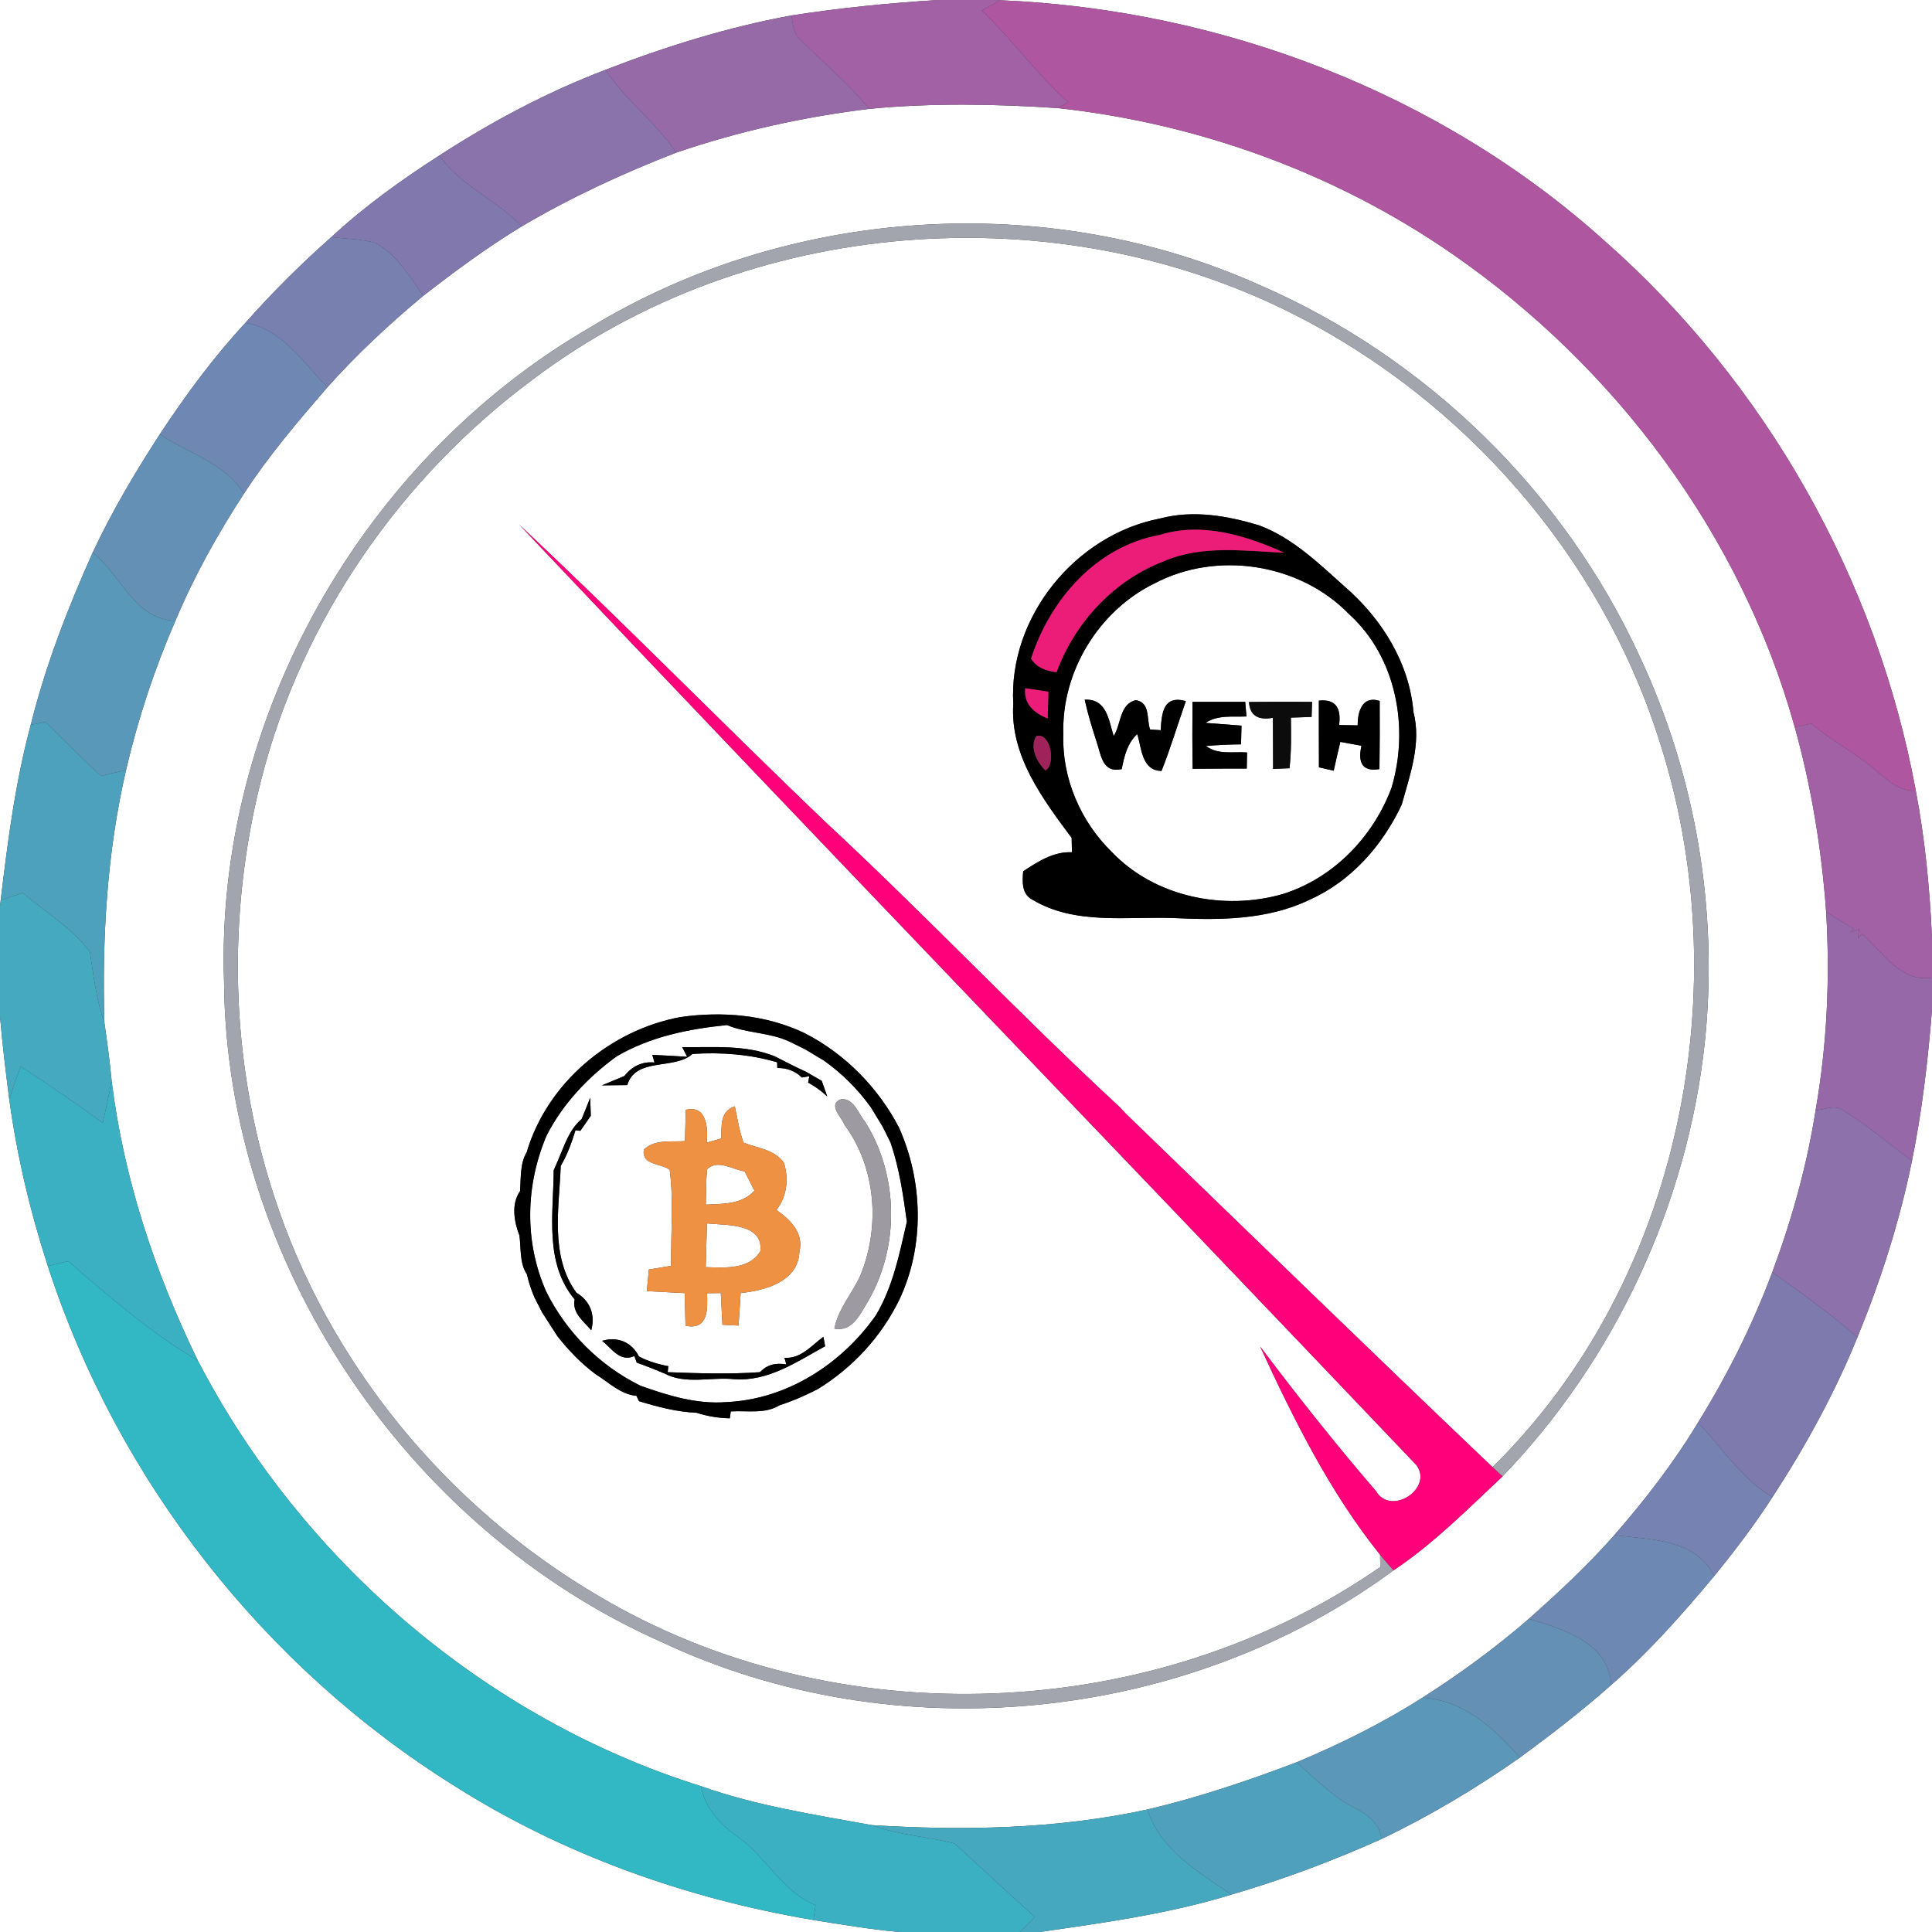 <?xml version="1.0" encoding="UTF-8" ?>
<!DOCTYPE svg PUBLIC "-//W3C//DTD SVG 1.1//EN" "http://www.w3.org/Graphics/SVG/1.1/DTD/svg11.dtd">
<svg width="250pt" height="250pt" viewBox="0 0 250 250" version="1.1" xmlns="http://www.w3.org/2000/svg">
<rect x="0" y="0" width="250" height="250" fill="#333333" stroke="none"/>
<g id="#ffffffff">
<path fill="#ffffff" opacity="1.00" d=" M 0.00 0.00 L 121.33 0.00 C 114.99 0.40 108.67 1.02 102.41 2.00 C 94.17 3.51 86.15 6.02 78.35 9.03 C 70.79 11.92 63.62 15.73 56.84 20.13 C 51.92 23.29 47.15 26.72 42.85 30.70 C 38.94 34.16 35.23 37.86 31.76 41.77 C 27.63 46.22 24.03 51.12 20.69 56.18 C 17.50 61.11 14.48 66.18 11.99 71.51 C 8.76 78.72 5.89 86.12 3.98 93.80 C 1.98 101.23 1.00 108.86 0.09 116.48 L 0.00 117.27 L 0.00 0.00 Z" />
<path fill="#ffffff" opacity="1.00" d=" M 128.77 0.00 L 250.00 0.00 L 250.00 121.40 C 249.71 115.00 249.10 108.60 247.90 102.30 C 242.87 75.03 228.53 49.61 207.73 31.26 C 186.41 12.02 158.03 1.23 129.44 0.03 L 128.77 0.00 Z" />
<path fill="#ffffff" opacity="1.00" d=" M 112.47 14.09 C 120.58 13.30 128.77 13.45 136.90 13.99 C 155.14 15.98 172.87 22.43 187.96 32.88 C 209.06 47.49 225.33 69.27 232.24 94.09 C 234.41 101.88 235.72 109.91 236.30 117.98 C 236.82 126.56 236.42 135.19 234.94 143.66 C 233.82 150.82 231.86 157.84 229.33 164.63 C 226.79 171.42 223.54 177.92 219.72 184.08 C 216.60 189.27 212.87 194.07 208.90 198.64 C 205.49 202.52 201.70 206.04 197.84 209.47 C 193.52 213.22 188.89 216.61 184.06 219.68 C 178.92 222.96 173.43 225.67 167.81 228.03 C 161.49 230.43 155.06 232.60 148.47 234.15 C 136.75 236.69 124.72 236.91 112.80 236.17 C 105.36 234.81 97.86 233.67 90.70 231.13 C 62.81 222.39 39.03 201.94 25.60 176.06 C 20.04 164.65 15.98 152.44 14.44 139.80 C 14.21 137.30 13.86 134.81 13.51 132.33 C 13.20 121.37 13.83 110.36 16.31 99.65 C 17.85 93.03 19.99 86.55 22.70 80.32 C 25.11 74.58 28.15 69.12 31.55 63.90 C 34.74 58.99 38.55 54.53 42.37 50.11 C 46.18 45.83 50.38 41.93 54.78 38.27 C 58.89 35.08 63.08 31.98 67.53 29.28 C 73.89 25.53 80.62 22.42 87.50 19.75 C 95.60 16.98 103.98 15.12 112.47 14.09 M 76.38 42.36 C 46.98 59.37 27.83 92.98 28.99 127.01 C 29.28 163.26 52.57 197.83 85.62 212.48 C 115.83 226.71 153.44 222.99 180.32 203.20 C 185.51 199.74 189.89 195.30 194.42 191.05 C 208.99 175.92 218.32 155.87 220.59 134.98 C 222.39 117.96 219.46 100.45 212.17 84.94 C 202.39 63.64 184.55 46.24 163.05 36.91 C 135.52 24.53 102.15 26.68 76.38 42.36 Z" />
<path fill="#ffffff" opacity="1.00" d=" M 69.00 49.06 C 96.76 28.08 136.43 24.99 167.38 40.65 C 189.43 51.78 206.97 71.80 214.56 95.35 C 225.16 127.54 217.54 165.85 193.13 189.85 C 177.24 174.72 161.51 159.42 145.73 144.16 C 145.50 143.92 145.04 143.43 144.81 143.19 C 131.83 131.18 119.69 118.31 106.72 106.29 C 93.44 93.58 80.58 80.44 67.17 67.87 C 105.70 108.61 144.66 148.97 183.30 189.60 C 185.49 192.61 179.98 196.24 178.05 192.95 C 172.84 186.90 167.86 180.62 163.06 174.24 C 167.40 183.63 172.07 193.07 178.58 201.18 C 178.59 201.58 178.60 202.38 178.61 202.77 C 149.25 223.15 108.17 224.77 77.42 206.50 C 57.81 194.99 42.39 176.29 35.41 154.60 C 29.77 137.28 29.32 118.37 33.84 100.74 C 39.10 80.11 51.94 61.69 69.00 49.06 M 150.13 67.09 C 139.16 69.19 130.47 79.85 131.12 91.09 C 130.68 97.76 134.91 103.36 138.67 108.42 C 138.68 108.88 138.70 109.81 138.71 110.28 C 136.30 110.18 134.32 111.49 132.40 112.74 C 132.29 114.05 132.18 115.67 133.56 116.40 C 139.10 119.74 145.85 118.56 152.00 118.80 C 157.86 119.08 164.03 119.04 169.43 116.44 C 174.83 114.04 178.90 109.41 181.38 104.12 C 182.45 100.26 183.95 96.17 182.90 92.15 C 182.38 85.78 178.79 80.06 174.04 75.94 C 170.65 72.92 167.31 69.63 162.98 68.00 C 158.85 66.74 154.40 65.96 150.13 67.09 M 88.10 131.60 C 78.98 133.27 70.82 140.11 68.16 149.08 C 67.26 150.61 67.43 152.43 67.29 154.14 C 66.13 155.82 66.52 158.07 67.21 159.86 C 67.45 161.54 67.20 163.41 68.18 164.89 C 68.42 165.93 68.75 166.95 69.18 167.93 C 69.42 168.41 69.91 169.36 70.16 169.84 C 70.81 170.85 71.47 171.87 72.12 172.89 C 73.58 174.74 75.22 176.46 77.13 177.86 C 78.80 178.89 80.30 180.44 82.36 180.62 L 82.68 181.31 C 85.11 182.05 87.58 182.70 90.13 182.81 C 91.53 183.26 92.96 183.50 94.44 183.53 L 94.56 182.64 C 96.64 182.50 98.99 183.01 100.87 181.84 C 102.58 181.29 104.22 180.57 105.82 179.75 C 110.34 176.97 114.03 172.98 116.36 168.20 C 119.67 161.24 119.45 152.87 116.32 145.89 C 113.62 140.71 109.33 136.36 104.14 133.70 C 99.16 131.31 93.52 130.84 88.10 131.60 Z" />
<path fill="#ffffff" opacity="1.00" d=" M 149.38 75.50 C 157.46 71.23 168.17 72.89 174.55 79.45 C 180.70 85.01 182.39 94.19 180.06 101.95 C 177.68 108.31 172.53 113.64 165.99 115.69 C 158.39 117.88 149.45 116.09 143.89 110.27 C 139.86 106.35 137.40 100.72 137.60 95.08 C 137.30 87.01 142.14 79.03 149.38 75.50 M 140.36 90.54 C 140.76 92.39 141.33 94.21 141.91 96.01 C 142.50 97.75 142.65 100.07 145.15 99.52 C 145.47 97.87 145.88 96.16 147.16 94.99 C 147.73 96.77 147.71 99.71 150.30 99.76 C 151.48 96.79 152.39 93.73 153.45 90.72 C 150.50 89.92 150.33 92.29 150.19 94.49 C 149.85 94.46 149.17 94.41 148.82 94.39 C 148.34 93.06 148.89 90.93 146.99 90.60 C 144.86 91.06 145.08 93.76 144.11 95.25 C 143.46 93.20 143.23 90.40 140.36 90.54 M 154.31 90.82 C 154.28 93.70 154.28 96.59 154.33 99.48 C 156.66 99.46 159.00 99.45 161.33 99.45 L 161.37 97.37 C 159.58 97.23 157.58 97.71 156.06 96.53 C 157.56 96.40 159.08 96.33 160.59 96.32 C 160.61 95.71 160.64 94.50 160.65 93.90 C 159.49 93.81 157.16 93.63 156.00 93.54 C 157.58 92.48 159.50 92.79 161.29 92.71 L 161.13 90.82 C 158.86 90.82 156.58 90.82 154.31 90.82 M 161.62 90.84 C 161.73 92.56 162.76 93.24 164.71 92.88 C 164.73 95.08 164.73 97.29 164.74 99.50 C 165.27 99.48 166.33 99.43 166.86 99.41 C 167.11 97.23 167.07 95.04 167.04 92.86 C 167.71 92.84 169.05 92.79 169.72 92.77 L 169.78 90.82 C 167.06 90.81 164.34 90.80 161.62 90.84 M 170.66 90.66 C 170.65 93.54 170.67 96.41 170.67 99.29 C 171.15 99.40 172.10 99.62 172.58 99.73 C 172.85 98.48 173.14 97.24 173.44 96.00 C 174.35 96.16 175.26 96.33 176.17 96.50 C 175.65 98.86 176.42 99.86 178.50 99.52 C 178.54 96.58 178.55 93.64 178.53 90.70 C 176.19 89.95 175.67 92.24 175.68 93.86 C 175.08 93.85 173.88 93.83 173.28 93.82 C 173.54 91.84 173.01 90.41 170.66 90.66 Z" />
<path fill="#ffffff" opacity="1.00" d=" M 247.41 150.20 C 248.72 143.75 249.48 137.20 250.00 130.64 L 250.00 250.00 L 134.51 250.00 C 142.86 248.80 151.26 247.65 159.34 245.16 C 165.97 243.23 172.45 240.80 178.75 237.97 C 185.01 234.99 190.98 231.41 196.66 227.44 C 200.73 224.45 204.73 221.37 208.50 218.02 C 213.38 213.76 217.68 208.90 221.82 203.94 C 224.49 200.66 227.06 197.28 229.36 193.72 C 233.62 187.18 237.39 180.31 240.34 173.07 C 243.37 165.68 245.82 158.03 247.41 150.20 Z" />
<path fill="#ffffff" opacity="1.00" d=" M 0.00 131.53 C 0.31 135.12 0.74 138.70 1.20 142.27 C 2.20 149.58 3.91 156.80 6.19 163.82 C 15.17 191.50 34.18 215.75 58.88 231.14 C 72.91 240.03 88.91 245.70 105.26 248.45 C 108.95 249.04 112.65 249.67 116.38 250.00 L 0.00 250.00 L 0.00 131.53 Z" />
<path fill="#ffffff" opacity="1.00" d=" M 79.77 136.71 C 84.13 134.14 89.11 133.14 94.08 132.64 C 96.64 133.73 99.59 133.57 102.15 134.78 C 102.66 135.03 103.67 135.52 104.17 135.77 C 105.00 136.27 105.82 136.77 106.66 137.27 C 109.00 138.94 111.05 140.99 112.72 143.33 C 113.22 144.16 113.72 144.99 114.23 145.82 C 114.48 146.33 114.98 147.33 115.23 147.83 C 116.37 151.14 116.87 154.62 117.35 158.08 C 116.39 162.24 115.56 166.48 113.32 170.23 C 108.88 176.52 101.82 181.08 94.01 181.43 C 90.18 181.74 86.45 180.59 82.89 179.32 C 77.60 176.72 73.31 172.41 70.68 167.14 C 67.82 160.69 67.99 153.34 70.75 146.89 C 72.86 142.80 76.06 139.41 79.77 136.71 M 88.28 135.50 L 88.92 136.75 C 87.42 136.65 85.92 136.57 84.41 136.50 L 84.69 137.49 C 83.10 137.32 81.76 138.00 80.80 139.23 C 79.82 139.65 78.84 140.04 77.87 140.45 C 78.96 140.44 80.07 140.43 81.17 140.41 C 82.24 136.76 87.31 138.48 89.60 136.38 C 93.32 136.14 96.99 136.41 100.56 137.46 L 100.58 138.20 C 101.85 138.18 102.91 138.59 103.76 139.43 L 104.73 139.26 L 104.57 140.09 C 105.48 140.58 106.30 141.18 107.05 141.89 C 106.87 141.38 106.51 140.37 106.33 139.86 C 105.83 139.57 104.84 139.00 104.34 138.71 C 102.95 138.07 101.59 137.38 100.24 136.68 C 96.41 135.16 92.30 135.55 88.28 135.50 M 75.26 144.81 C 73.67 146.15 73.06 148.16 72.27 150.01 C 72.11 150.36 71.81 151.08 71.65 151.44 C 71.61 157.10 70.42 163.42 74.36 168.15 C 74.00 169.91 75.53 170.96 76.51 172.14 C 77.05 170.10 76.36 168.35 74.58 167.27 C 71.14 162.52 72.35 156.34 72.56 150.86 C 73.42 149.42 73.97 147.84 74.47 146.25 L 75.10 146.33 C 75.43 145.85 76.11 144.87 76.45 144.38 C 76.43 143.80 76.39 142.63 76.37 142.05 C 76.01 142.97 75.65 143.89 75.26 144.81 M 109.28 145.55 C 113.39 151.12 113.92 158.78 111.31 165.09 C 110.26 167.40 108.46 169.37 107.97 171.92 C 110.32 172.39 111.32 170.00 112.33 168.37 C 116.42 161.32 116.29 152.08 111.95 145.17 C 111.05 144.12 110.54 142.13 108.86 142.23 C 107.02 142.88 108.92 144.57 109.28 145.55 M 88.74 143.61 C 88.70 144.96 88.66 146.31 88.63 147.66 C 86.81 147.79 84.77 147.38 83.31 148.76 C 83.00 150.80 85.52 150.51 86.66 151.37 C 87.19 155.49 86.79 159.66 86.84 163.80 C 86.12 163.92 84.68 164.16 83.96 164.28 C 83.89 164.97 83.76 166.37 83.70 167.07 C 85.33 167.15 86.97 167.24 88.60 167.33 C 88.63 168.73 88.66 170.14 88.70 171.55 C 91.68 172.15 91.57 169.41 91.49 167.34 L 93.27 167.32 C 93.34 168.68 93.41 170.05 93.48 171.42 C 94.01 171.45 95.05 171.50 95.57 171.53 C 95.66 170.12 95.75 168.72 95.84 167.32 C 98.99 166.99 103.28 165.87 103.44 161.99 C 104.05 159.57 102.26 157.81 100.47 156.57 C 101.83 154.83 102.09 152.55 101.44 150.47 C 100.24 148.73 98.00 148.58 96.21 147.85 C 95.66 146.33 95.43 144.73 95.08 143.16 C 93.15 143.80 93.38 145.69 93.33 147.32 C 92.86 147.45 91.93 147.72 91.46 147.85 C 91.60 146.01 91.51 142.96 88.74 143.61 M 77.91 173.50 C 79.14 174.45 80.21 176.32 82.08 175.47 L 82.40 176.33 C 83.61 176.75 84.79 177.23 85.97 177.72 C 88.69 179.20 92.06 178.15 95.03 178.47 C 99.42 178.78 103.17 176.18 106.77 174.20 C 106.72 173.89 106.61 173.29 106.55 172.98 C 104.99 174.12 103.64 175.85 101.51 175.70 L 101.75 176.56 C 100.34 176.30 99.21 176.63 98.34 177.56 C 94.36 177.84 90.38 177.71 86.40 177.56 L 86.48 176.78 C 85.16 176.54 83.87 176.15 82.68 175.53 C 81.73 173.66 79.94 172.92 77.91 173.50 Z" />
<path fill="#ffffff" opacity="1.00" d=" M 91.50 151.28 C 92.95 149.98 94.75 151.34 96.35 151.57 C 96.67 152.19 97.31 153.44 97.63 154.07 C 95.99 155.87 93.56 155.77 91.33 155.88 C 91.36 154.35 91.35 152.81 91.50 151.28 Z" />
<path fill="#ffffff" opacity="1.00" d=" M 91.48 158.31 C 93.91 158.56 98.81 158.24 98.39 161.91 C 96.92 164.33 93.76 164.03 91.32 163.97 C 91.38 162.08 91.42 160.20 91.48 158.31 Z" />
</g>
<g id="#a161a4ff">
<path fill="#a161a4" opacity="1.00" d=" M 121.33 0.00 L 128.77 0.00 L 129.44 0.03 C 128.84 0.37 127.64 1.04 127.04 1.37 C 131.00 5.10 134.14 9.60 138.21 13.22 C 137.88 13.41 137.22 13.80 136.90 13.99 C 128.77 13.45 120.58 13.30 112.47 14.09 C 109.84 10.84 106.60 8.19 103.67 5.24 C 102.67 4.44 102.62 3.15 102.41 2.00 C 108.67 1.02 114.99 0.40 121.33 0.00 Z" />
<path fill="#a161a4" opacity="1.00" d=" M 232.24 94.09 C 232.78 93.97 233.86 93.75 234.40 93.63 C 236.96 95.86 240.03 97.36 242.59 99.57 C 244.16 100.81 245.70 102.49 247.90 102.30 C 249.10 108.60 249.71 115.00 250.00 121.40 L 250.00 126.50 C 245.98 127.20 243.59 123.17 240.96 120.86 L 240.40 121.43 L 240.56 120.24 L 239.51 120.65 L 239.84 120.18 C 238.65 119.46 237.47 118.72 236.30 117.98 C 235.72 109.91 234.41 101.88 232.24 94.09 Z" />
</g>
<g id="#af56a0ff">
<path fill="#af56a0" opacity="1.00" d=" M 127.04 1.37 C 127.64 1.04 128.84 0.37 129.44 0.03 C 158.03 1.23 186.41 12.02 207.73 31.26 C 228.53 49.61 242.87 75.03 247.90 102.30 C 245.70 102.49 244.16 100.81 242.59 99.57 C 240.03 97.36 236.96 95.86 234.40 93.63 C 233.86 93.75 232.78 93.97 232.24 94.09 C 225.33 69.27 209.06 47.49 187.96 32.88 C 172.87 22.43 155.14 15.98 136.90 13.99 C 137.22 13.80 137.88 13.41 138.21 13.22 C 134.14 9.60 131.00 5.10 127.04 1.37 Z" />
</g>
<g id="#9669a7ff">
<path fill="#9669a7" opacity="1.00" d=" M 78.35 9.03 C 86.15 6.02 94.17 3.51 102.41 2.00 C 102.62 3.15 102.67 4.44 103.67 5.24 C 106.60 8.19 109.84 10.84 112.47 14.09 C 103.98 15.12 95.60 16.98 87.50 19.75 C 84.88 15.81 80.94 12.99 78.35 9.03 Z" />
</g>
<g id="#8a72abff">
<path fill="#8a72ab" opacity="1.00" d=" M 56.84 20.13 C 63.62 15.73 70.79 11.92 78.35 9.03 C 80.94 12.99 84.88 15.81 87.50 19.75 C 80.62 22.42 73.89 25.53 67.53 29.28 C 64.24 25.89 59.61 24.05 56.84 20.13 Z" />
</g>
<g id="#8179aeff">
<path fill="#8179ae" opacity="1.00" d=" M 42.85 30.70 C 47.15 26.72 51.92 23.29 56.84 20.13 C 59.61 24.05 64.24 25.89 67.53 29.28 C 63.08 31.98 58.89 35.08 54.78 38.27 C 53.01 35.77 51.35 32.95 48.59 31.43 C 46.72 30.91 44.77 30.89 42.85 30.70 Z" />
</g>
<g id="#a3a5aeff">
<path fill="#a3a5ae" opacity="1.00" d=" M 76.38 42.36 C 102.15 26.68 135.52 24.53 163.05 36.91 C 184.55 46.24 202.39 63.64 212.17 84.94 C 219.46 100.45 222.39 117.96 220.59 134.98 C 218.32 155.87 208.99 175.92 194.42 191.05 C 194.09 190.75 193.45 190.15 193.13 189.85 C 217.54 165.85 225.16 127.54 214.56 95.35 C 206.97 71.80 189.43 51.78 167.38 40.65 C 136.43 24.99 96.76 28.08 69.00 49.06 C 51.94 61.69 39.10 80.11 33.84 100.74 C 29.32 118.37 29.77 137.28 35.41 154.60 C 42.39 176.29 57.81 194.99 77.42 206.50 C 108.17 224.77 149.25 223.15 178.61 202.77 C 178.60 202.38 178.59 201.58 178.58 201.18 C 179.15 201.86 179.73 202.53 180.32 203.20 C 153.44 222.99 115.83 226.71 85.62 212.48 C 52.57 197.83 29.28 163.26 28.99 127.01 C 27.83 92.98 46.98 59.37 76.38 42.36 Z" />
</g>
<g id="#7880b0ff">
<path fill="#7880b0" opacity="1.00" d=" M 31.76 41.77 C 35.23 37.86 38.94 34.16 42.85 30.70 C 44.77 30.89 46.72 30.91 48.59 31.43 C 51.35 32.95 53.01 35.77 54.78 38.27 C 50.38 41.93 46.18 45.83 42.37 50.11 C 39.21 46.92 36.53 42.56 31.76 41.77 Z" />
</g>
<g id="#6e88b3ff">
<path fill="#6e88b3" opacity="1.00" d=" M 20.69 56.18 C 24.03 51.12 27.63 46.22 31.76 41.77 C 36.53 42.56 39.21 46.92 42.37 50.11 C 38.55 54.53 34.74 58.99 31.55 63.90 C 29.16 59.87 24.34 58.71 20.69 56.18 Z" />
</g>
<g id="#6490b6ff">
<path fill="#6490b6" opacity="1.00" d=" M 11.99 71.51 C 14.48 66.18 17.50 61.11 20.69 56.18 C 24.34 58.71 29.16 59.87 31.55 63.90 C 28.15 69.12 25.11 74.58 22.70 80.32 C 17.38 80.19 15.68 74.38 11.99 71.51 Z" />
<path fill="#6490b6" opacity="1.00" d=" M 184.06 219.68 C 188.89 216.61 193.52 213.22 197.84 209.47 C 202.23 210.81 208.12 212.51 208.50 218.02 C 204.73 221.37 200.73 224.45 196.66 227.44 C 193.36 223.65 189.36 219.97 184.06 219.68 Z" />
</g>
<g id="#000000ff">
<path fill="#000000" opacity="1.00" d=" M 150.13 67.09 C 154.40 65.96 158.85 66.74 162.98 68.00 C 167.31 69.63 170.65 72.92 174.04 75.94 C 178.79 80.06 182.38 85.78 182.90 92.15 C 183.95 96.17 182.45 100.26 181.38 104.12 C 178.90 109.41 174.83 114.04 169.43 116.44 C 164.03 119.04 157.86 119.08 152.00 118.80 C 145.85 118.56 139.10 119.74 133.56 116.40 C 132.18 115.67 132.29 114.05 132.40 112.74 C 134.32 111.49 136.30 110.18 138.71 110.28 C 138.70 109.81 138.68 108.88 138.67 108.42 C 134.91 103.36 130.68 97.76 131.12 91.09 C 130.47 79.85 139.16 69.19 150.13 67.09 M 150.07 69.22 C 141.89 70.70 135.87 77.57 133.42 85.24 C 134.16 86.40 135.40 86.84 136.72 86.98 C 139.10 80.51 144.17 75.07 150.66 72.60 C 155.57 70.50 161.00 71.30 166.17 71.52 C 161.19 69.27 155.48 67.52 150.07 69.22 M 149.38 75.50 C 142.14 79.03 137.30 87.01 137.60 95.08 C 137.40 100.72 139.86 106.35 143.89 110.27 C 149.45 116.09 158.39 117.88 165.99 115.69 C 172.53 113.64 177.68 108.31 180.06 101.95 C 182.39 94.19 180.70 85.01 174.55 79.45 C 168.17 72.89 157.46 71.23 149.38 75.50 M 132.67 89.06 C 132.42 91.10 133.87 92.30 135.57 92.97 C 135.61 91.81 135.64 90.65 135.66 89.50 C 134.91 89.39 133.42 89.17 132.67 89.06 M 134.11 95.23 C 133.18 96.65 134.18 98.66 135.28 99.70 C 136.62 98.99 136.05 94.80 134.11 95.23 Z" />
<path fill="#000000" opacity="1.00" d=" M 140.36 90.54 C 143.23 90.40 143.46 93.20 144.11 95.25 C 145.08 93.76 144.86 91.06 146.99 90.60 C 148.89 90.93 148.34 93.06 148.82 94.39 C 149.17 94.41 149.85 94.46 150.19 94.49 C 150.33 92.29 150.50 89.92 153.45 90.72 C 152.39 93.73 151.48 96.79 150.30 99.76 C 147.71 99.71 147.73 96.77 147.16 94.99 C 145.88 96.16 145.47 97.87 145.15 99.52 C 142.65 100.07 142.50 97.75 141.91 96.01 C 141.33 94.21 140.76 92.39 140.36 90.54 Z" />
<path fill="#000000" opacity="1.00" d=" M 154.31 90.82 C 156.58 90.82 158.86 90.82 161.13 90.82 L 161.29 92.71 C 159.50 92.79 157.58 92.48 156.00 93.54 C 157.16 93.63 159.49 93.81 160.65 93.90 C 160.64 94.50 160.61 95.71 160.59 96.32 C 159.08 96.33 157.56 96.40 156.06 96.53 C 157.58 97.71 159.58 97.23 161.37 97.37 L 161.33 99.45 C 159.00 99.45 156.66 99.46 154.33 99.48 C 154.28 96.59 154.28 93.70 154.31 90.82 Z" />
<path fill="#000000" opacity="1.00" d=" M 170.66 90.66 C 173.01 90.41 173.54 91.84 173.28 93.82 C 173.88 93.83 175.08 93.85 175.68 93.86 C 175.67 92.24 176.19 89.95 178.53 90.70 C 178.55 93.64 178.54 96.58 178.50 99.52 C 176.42 99.86 175.65 98.86 176.17 96.50 C 175.26 96.33 174.35 96.16 173.44 96.00 C 173.14 97.24 172.85 98.48 172.58 99.73 C 172.10 99.62 171.15 99.40 170.67 99.29 C 170.67 96.41 170.65 93.54 170.66 90.66 Z" />
<path fill="#000000" opacity="1.00" d=" M 88.10 131.60 C 93.52 130.84 99.16 131.31 104.14 133.70 C 109.33 136.36 113.62 140.71 116.32 145.89 C 119.45 152.87 119.67 161.24 116.36 168.20 C 114.03 172.98 110.34 176.97 105.82 179.75 C 104.22 180.57 102.58 181.29 100.87 181.84 C 98.99 183.01 96.64 182.50 94.56 182.64 L 94.44 183.53 C 92.96 183.50 91.53 183.26 90.13 182.81 C 87.58 182.70 85.11 182.05 82.68 181.31 L 82.36 180.62 C 80.30 180.44 78.80 178.89 77.13 177.86 C 75.22 176.46 73.58 174.74 72.12 172.89 C 71.47 171.87 70.81 170.85 70.16 169.84 C 69.91 169.36 69.42 168.41 69.18 167.93 C 68.75 166.95 68.42 165.93 68.18 164.89 C 67.20 163.41 67.45 161.54 67.21 159.86 C 66.52 158.07 66.13 155.82 67.29 154.14 C 67.43 152.43 67.26 150.61 68.16 149.08 C 70.82 140.11 78.98 133.27 88.10 131.60 M 79.77 136.71 C 76.06 139.41 72.86 142.80 70.75 146.89 C 67.99 153.34 67.82 160.69 70.68 167.14 C 73.31 172.41 77.60 176.72 82.89 179.32 C 86.45 180.59 90.18 181.74 94.01 181.43 C 101.82 181.08 108.88 176.52 113.32 170.23 C 115.56 166.48 116.39 162.24 117.35 158.08 C 116.87 154.62 116.37 151.14 115.23 147.83 C 114.98 147.33 114.48 146.33 114.23 145.82 C 113.72 144.99 113.22 144.16 112.72 143.33 C 111.05 140.99 109.00 138.94 106.66 137.27 C 105.82 136.77 105.00 136.27 104.17 135.77 C 103.67 135.52 102.66 135.03 102.15 134.78 C 99.59 133.57 96.64 133.73 94.08 132.64 C 89.11 133.14 84.13 134.14 79.77 136.71 Z" />
<path fill="#000000" opacity="1.00" d=" M 88.28 135.50 C 92.30 135.55 96.41 135.16 100.24 136.68 C 101.59 137.38 102.95 138.07 104.34 138.71 C 104.84 139.00 105.83 139.57 106.33 139.86 C 106.51 140.37 106.87 141.38 107.05 141.89 C 106.30 141.18 105.48 140.58 104.57 140.09 L 104.73 139.26 L 103.76 139.43 C 102.91 138.59 101.85 138.18 100.58 138.20 L 100.56 137.46 C 96.99 136.41 93.32 136.14 89.60 136.38 C 87.31 138.48 82.24 136.76 81.17 140.41 C 80.07 140.43 78.96 140.44 77.87 140.45 C 78.84 140.04 79.82 139.65 80.80 139.23 C 81.76 138.00 83.10 137.32 84.69 137.49 L 84.41 136.50 C 85.92 136.57 87.42 136.65 88.92 136.75 L 88.28 135.50 Z" />
<path fill="#000000" opacity="1.00" d=" M 75.26 144.81 C 75.65 143.89 76.01 142.97 76.37 142.05 C 76.39 142.63 76.43 143.80 76.45 144.38 C 76.11 144.87 75.43 145.85 75.10 146.33 L 74.47 146.25 C 73.97 147.84 73.42 149.42 72.56 150.86 C 72.35 156.34 71.14 162.52 74.58 167.27 C 76.36 168.35 77.05 170.10 76.51 172.14 C 75.53 170.96 74.00 169.91 74.36 168.15 C 70.42 163.42 71.61 157.10 71.65 151.44 C 71.81 151.08 72.11 150.36 72.27 150.01 C 73.06 148.16 73.67 146.15 75.26 144.81 Z" />
<path fill="#000000" opacity="1.00" d=" M 77.91 173.50 C 79.94 172.92 81.73 173.66 82.68 175.53 C 83.87 176.15 85.16 176.54 86.48 176.78 L 86.40 177.56 C 90.38 177.71 94.36 177.84 98.34 177.56 C 99.21 176.63 100.34 176.30 101.75 176.56 L 101.51 175.70 C 103.64 175.85 104.99 174.12 106.55 172.98 C 106.61 173.29 106.72 173.89 106.77 174.20 C 103.17 176.18 99.42 178.78 95.03 178.47 C 92.06 178.15 88.69 179.20 85.97 177.72 C 84.79 177.23 83.61 176.75 82.40 176.33 L 82.08 175.47 C 80.21 176.32 79.14 174.45 77.91 173.50 Z" />
</g>
<g id="#ff007aff">
<path fill="#ff007a" opacity="1.00" d=" M 67.17 67.87 C 80.58 80.44 93.44 93.58 106.72 106.29 C 119.69 118.31 131.83 131.18 144.81 143.19 C 145.04 143.43 145.50 143.92 145.73 144.16 C 161.51 159.42 177.24 174.72 193.13 189.85 C 193.45 190.15 194.09 190.75 194.42 191.05 C 189.89 195.30 185.51 199.74 180.32 203.20 C 179.73 202.53 179.15 201.86 178.58 201.18 C 172.07 193.07 167.40 183.63 163.06 174.24 C 167.86 180.62 172.84 186.90 178.05 192.95 C 179.98 196.24 185.49 192.61 183.30 189.60 C 144.66 148.97 105.70 108.61 67.17 67.87 Z" />
</g>
<g id="#ec1c79ff">
<path fill="#ec1c79" opacity="1.00" d=" M 150.07 69.22 C 155.48 67.52 161.19 69.27 166.17 71.52 C 161.00 71.30 155.57 70.50 150.66 72.60 C 144.17 75.07 139.10 80.51 136.72 86.98 C 135.40 86.84 134.16 86.40 133.42 85.24 C 135.87 77.57 141.89 70.70 150.07 69.22 Z" />
<path fill="#ec1c79" opacity="1.00" d=" M 132.67 89.06 C 133.42 89.17 134.91 89.39 135.66 89.50 C 135.64 90.65 135.61 91.81 135.57 92.97 C 133.87 92.30 132.42 91.10 132.67 89.06 Z" />
</g>
<g id="#5998b9ff">
<path fill="#5998b9" opacity="1.00" d=" M 3.98 93.80 C 5.89 86.12 8.76 78.72 11.99 71.51 C 15.68 74.38 17.38 80.19 22.70 80.32 C 19.99 86.55 17.85 93.03 16.31 99.65 C 15.24 99.88 14.16 100.14 13.09 100.41 C 10.59 98.17 8.26 95.76 5.87 93.42 C 5.40 93.51 4.45 93.70 3.98 93.80 Z" />
</g>
<g id="#0c0c0cff">
<path fill="#0c0c0c" opacity="1.00" d=" M 161.62 90.84 C 164.34 90.80 167.06 90.81 169.78 90.82 L 169.72 92.77 C 169.05 92.79 167.71 92.84 167.04 92.86 C 167.07 95.04 167.11 97.23 166.86 99.41 C 166.33 99.43 165.27 99.48 164.74 99.50 C 164.73 97.29 164.73 95.08 164.71 92.88 C 162.76 93.24 161.73 92.56 161.62 90.84 Z" />
</g>
<g id="#4ea1bcff">
<path fill="#4ea1bc" opacity="1.00" d=" M 3.98 93.80 C 4.45 93.70 5.40 93.51 5.87 93.42 C 8.26 95.76 10.59 98.17 13.09 100.41 C 14.16 100.14 15.24 99.88 16.31 99.65 C 13.83 110.36 13.20 121.37 13.51 132.33 C 12.43 129.36 12.12 126.22 11.62 123.13 C 9.30 120.04 5.85 118.03 2.94 115.54 C 1.99 115.85 1.04 116.17 0.09 116.48 C 1.00 108.86 1.98 101.23 3.98 93.80 Z" />
</g>
<g id="#9f225aff">
<path fill="#9f225a" opacity="1.00" d=" M 134.11 95.23 C 136.05 94.80 136.62 98.99 135.28 99.70 C 134.18 98.66 133.18 96.65 134.11 95.23 Z" />
</g>
<g id="#45a9bfff">
<path fill="#45a9bf" opacity="1.00" d=" M 0.09 116.48 C 1.04 116.17 1.99 115.85 2.94 115.54 C 5.85 118.03 9.30 120.04 11.62 123.13 C 12.12 126.22 12.43 129.36 13.51 132.33 C 13.86 134.81 14.21 137.30 14.44 139.80 C 14.12 141.65 13.71 143.48 13.29 145.30 C 9.81 142.77 6.28 140.32 2.66 138.00 C 2.15 139.42 1.64 140.83 1.20 142.27 C 0.74 138.70 0.31 135.12 0.00 131.53 L 0.00 117.27 L 0.09 116.48 Z" />
</g>
<g id="#9768a7ff">
<path fill="#9768a7" opacity="1.00" d=" M 236.30 117.98 C 237.47 118.72 238.65 119.46 239.84 120.18 L 239.51 120.65 L 240.56 120.24 L 240.40 121.43 L 240.96 120.86 C 243.59 123.17 245.98 127.20 250.00 126.50 L 250.00 130.64 C 249.48 137.20 248.72 143.75 247.41 150.20 C 244.38 148.00 241.55 145.50 238.33 143.59 C 237.30 142.90 236.05 143.65 234.94 143.66 C 236.42 135.19 236.82 126.56 236.30 117.98 Z" />
</g>
<g id="#3bb0c2ff">
<path fill="#3bb0c2" opacity="1.00" d=" M 1.20 142.27 C 1.64 140.83 2.15 139.42 2.66 138.00 C 6.28 140.32 9.81 142.77 13.29 145.30 C 13.71 143.48 14.12 141.65 14.44 139.80 C 15.98 152.44 20.04 164.65 25.60 176.06 C 19.51 172.46 14.16 167.82 8.84 163.20 C 8.18 163.36 6.85 163.66 6.19 163.82 C 3.91 156.80 2.20 149.58 1.20 142.27 Z" />
<path fill="#3bb0c2" opacity="1.00" d=" M 90.70 231.13 C 97.86 233.67 105.36 234.81 112.80 236.17 C 116.26 237.48 119.98 237.63 123.52 238.55 C 126.99 241.70 130.41 244.91 133.90 248.05 C 133.25 248.70 132.61 249.35 131.97 250.00 L 116.38 250.00 C 112.65 249.67 108.95 249.04 105.26 248.45 C 105.33 247.97 105.46 247.01 105.53 246.53 C 101.17 244.76 99.13 240.22 95.38 237.61 C 93.13 236.02 91.21 233.94 90.70 231.13 Z" />
</g>
<g id="#9d9aa2ff">
<path fill="#9d9aa2" opacity="1.00" d=" M 109.28 145.55 C 108.92 144.57 107.02 142.88 108.86 142.23 C 110.54 142.13 111.05 144.12 111.95 145.17 C 116.29 152.08 116.42 161.32 112.33 168.37 C 111.32 170.00 110.32 172.39 107.97 171.92 C 108.46 169.37 110.26 167.40 111.31 165.09 C 113.92 158.78 113.39 151.12 109.28 145.55 Z" />
</g>
<g id="#8c71aaff">
<path fill="#8c71aa" opacity="1.00" d=" M 234.94 143.66 C 236.05 143.65 237.30 142.90 238.33 143.59 C 241.55 145.50 244.38 148.00 247.41 150.20 C 245.82 158.03 243.37 165.68 240.34 173.07 C 236.89 169.97 233.09 167.32 229.33 164.63 C 231.86 157.84 233.82 150.82 234.94 143.66 Z" />
</g>
<g id="#ef9142ff">
<path fill="#ef9142" opacity="1.00" d=" M 88.74 143.61 C 91.51 142.96 91.60 146.01 91.46 147.85 C 91.93 147.72 92.86 147.45 93.33 147.32 C 93.38 145.69 93.15 143.80 95.08 143.16 C 95.43 144.73 95.66 146.33 96.21 147.85 C 98.00 148.58 100.24 148.73 101.44 150.47 C 102.09 152.55 101.83 154.83 100.47 156.57 C 102.26 157.81 104.05 159.57 103.44 161.99 C 103.28 165.87 98.99 166.99 95.84 167.32 C 95.75 168.72 95.66 170.12 95.57 171.53 C 95.05 171.50 94.01 171.45 93.48 171.42 C 93.41 170.05 93.34 168.68 93.27 167.32 L 91.49 167.34 C 91.57 169.41 91.68 172.15 88.70 171.55 C 88.66 170.14 88.63 168.73 88.60 167.33 C 86.97 167.24 85.33 167.15 83.70 167.07 C 83.76 166.37 83.89 164.97 83.96 164.28 C 84.68 164.16 86.12 163.92 86.84 163.80 C 86.79 159.66 87.19 155.49 86.66 151.37 C 85.52 150.51 83.00 150.80 83.31 148.76 C 84.77 147.38 86.81 147.79 88.63 147.66 C 88.66 146.31 88.70 144.96 88.74 143.61 M 91.50 151.28 C 91.35 152.81 91.36 154.35 91.33 155.88 C 93.56 155.77 95.99 155.87 97.63 154.07 C 97.31 153.44 96.67 152.19 96.35 151.57 C 94.75 151.34 92.95 149.98 91.50 151.28 M 91.48 158.31 C 91.42 160.20 91.38 162.08 91.32 163.97 C 93.76 164.03 96.92 164.33 98.39 161.91 C 98.81 158.24 93.91 158.56 91.48 158.31 Z" />
</g>
<g id="#32b7c5ff">
<path fill="#32b7c5" opacity="1.00" d=" M 6.19 163.82 C 6.85 163.66 8.18 163.36 8.84 163.20 C 14.16 167.82 19.51 172.46 25.60 176.06 C 39.03 201.94 62.81 222.39 90.70 231.13 C 91.21 233.94 93.13 236.02 95.38 237.61 C 99.13 240.22 101.17 244.76 105.53 246.53 C 105.46 247.01 105.33 247.97 105.26 248.45 C 88.91 245.70 72.91 240.03 58.88 231.14 C 34.18 215.75 15.17 191.50 6.19 163.82 Z" />
</g>
<g id="#7f7aaeff">
<path fill="#7f7aae" opacity="1.00" d=" M 229.33 164.63 C 233.09 167.32 236.89 169.97 240.34 173.07 C 237.39 180.31 233.62 187.18 229.36 193.72 C 225.35 191.39 222.87 187.34 219.72 184.08 C 223.54 177.92 226.79 171.42 229.33 164.63 Z" />
</g>
<g id="#7682b1ff">
<path fill="#7682b1" opacity="1.00" d=" M 208.90 198.64 C 212.87 194.07 216.60 189.27 219.72 184.08 C 222.87 187.34 225.35 191.39 229.36 193.72 C 227.06 197.28 224.49 200.66 221.82 203.94 C 219.40 199.08 213.54 199.25 208.90 198.64 Z" />
</g>
<g id="#6d89b3ff">
<path fill="#6d89b3" opacity="1.00" d=" M 197.84 209.47 C 201.70 206.04 205.49 202.52 208.90 198.64 C 213.54 199.25 219.40 199.08 221.82 203.94 C 217.68 208.90 213.38 213.76 208.50 218.02 C 208.12 212.51 202.23 210.81 197.84 209.47 Z" />
</g>
<g id="#5a97b9ff">
<path fill="#5a97b9" opacity="1.00" d=" M 167.81 228.03 C 173.43 225.67 178.92 222.96 184.06 219.68 C 189.36 219.97 193.36 223.65 196.66 227.44 C 190.98 231.41 185.01 234.99 178.75 237.97 C 178.52 235.35 175.94 234.31 173.94 233.21 C 171.74 231.68 169.76 229.86 167.81 228.03 Z" />
</g>
<g id="#4fa0bcff">
<path fill="#4fa0bc" opacity="1.00" d=" M 148.47 234.15 C 155.06 232.60 161.49 230.43 167.81 228.03 C 169.76 229.86 171.74 231.68 173.94 233.21 C 175.94 234.31 178.52 235.35 178.75 237.97 C 172.45 240.80 165.97 243.23 159.34 245.16 C 155.08 242.24 150.12 239.37 148.47 234.15 Z" />
</g>
<g id="#45a8bfff">
<path fill="#45a8bf" opacity="1.00" d=" M 112.80 236.17 C 124.72 236.91 136.75 236.69 148.47 234.15 C 150.12 239.37 155.08 242.24 159.34 245.16 C 151.26 247.65 142.86 248.80 134.51 250.00 L 131.97 250.00 C 132.61 249.35 133.25 248.70 133.90 248.05 C 130.41 244.91 126.99 241.70 123.52 238.55 C 119.98 237.63 116.26 237.48 112.80 236.17 Z" />
</g>
</svg>
